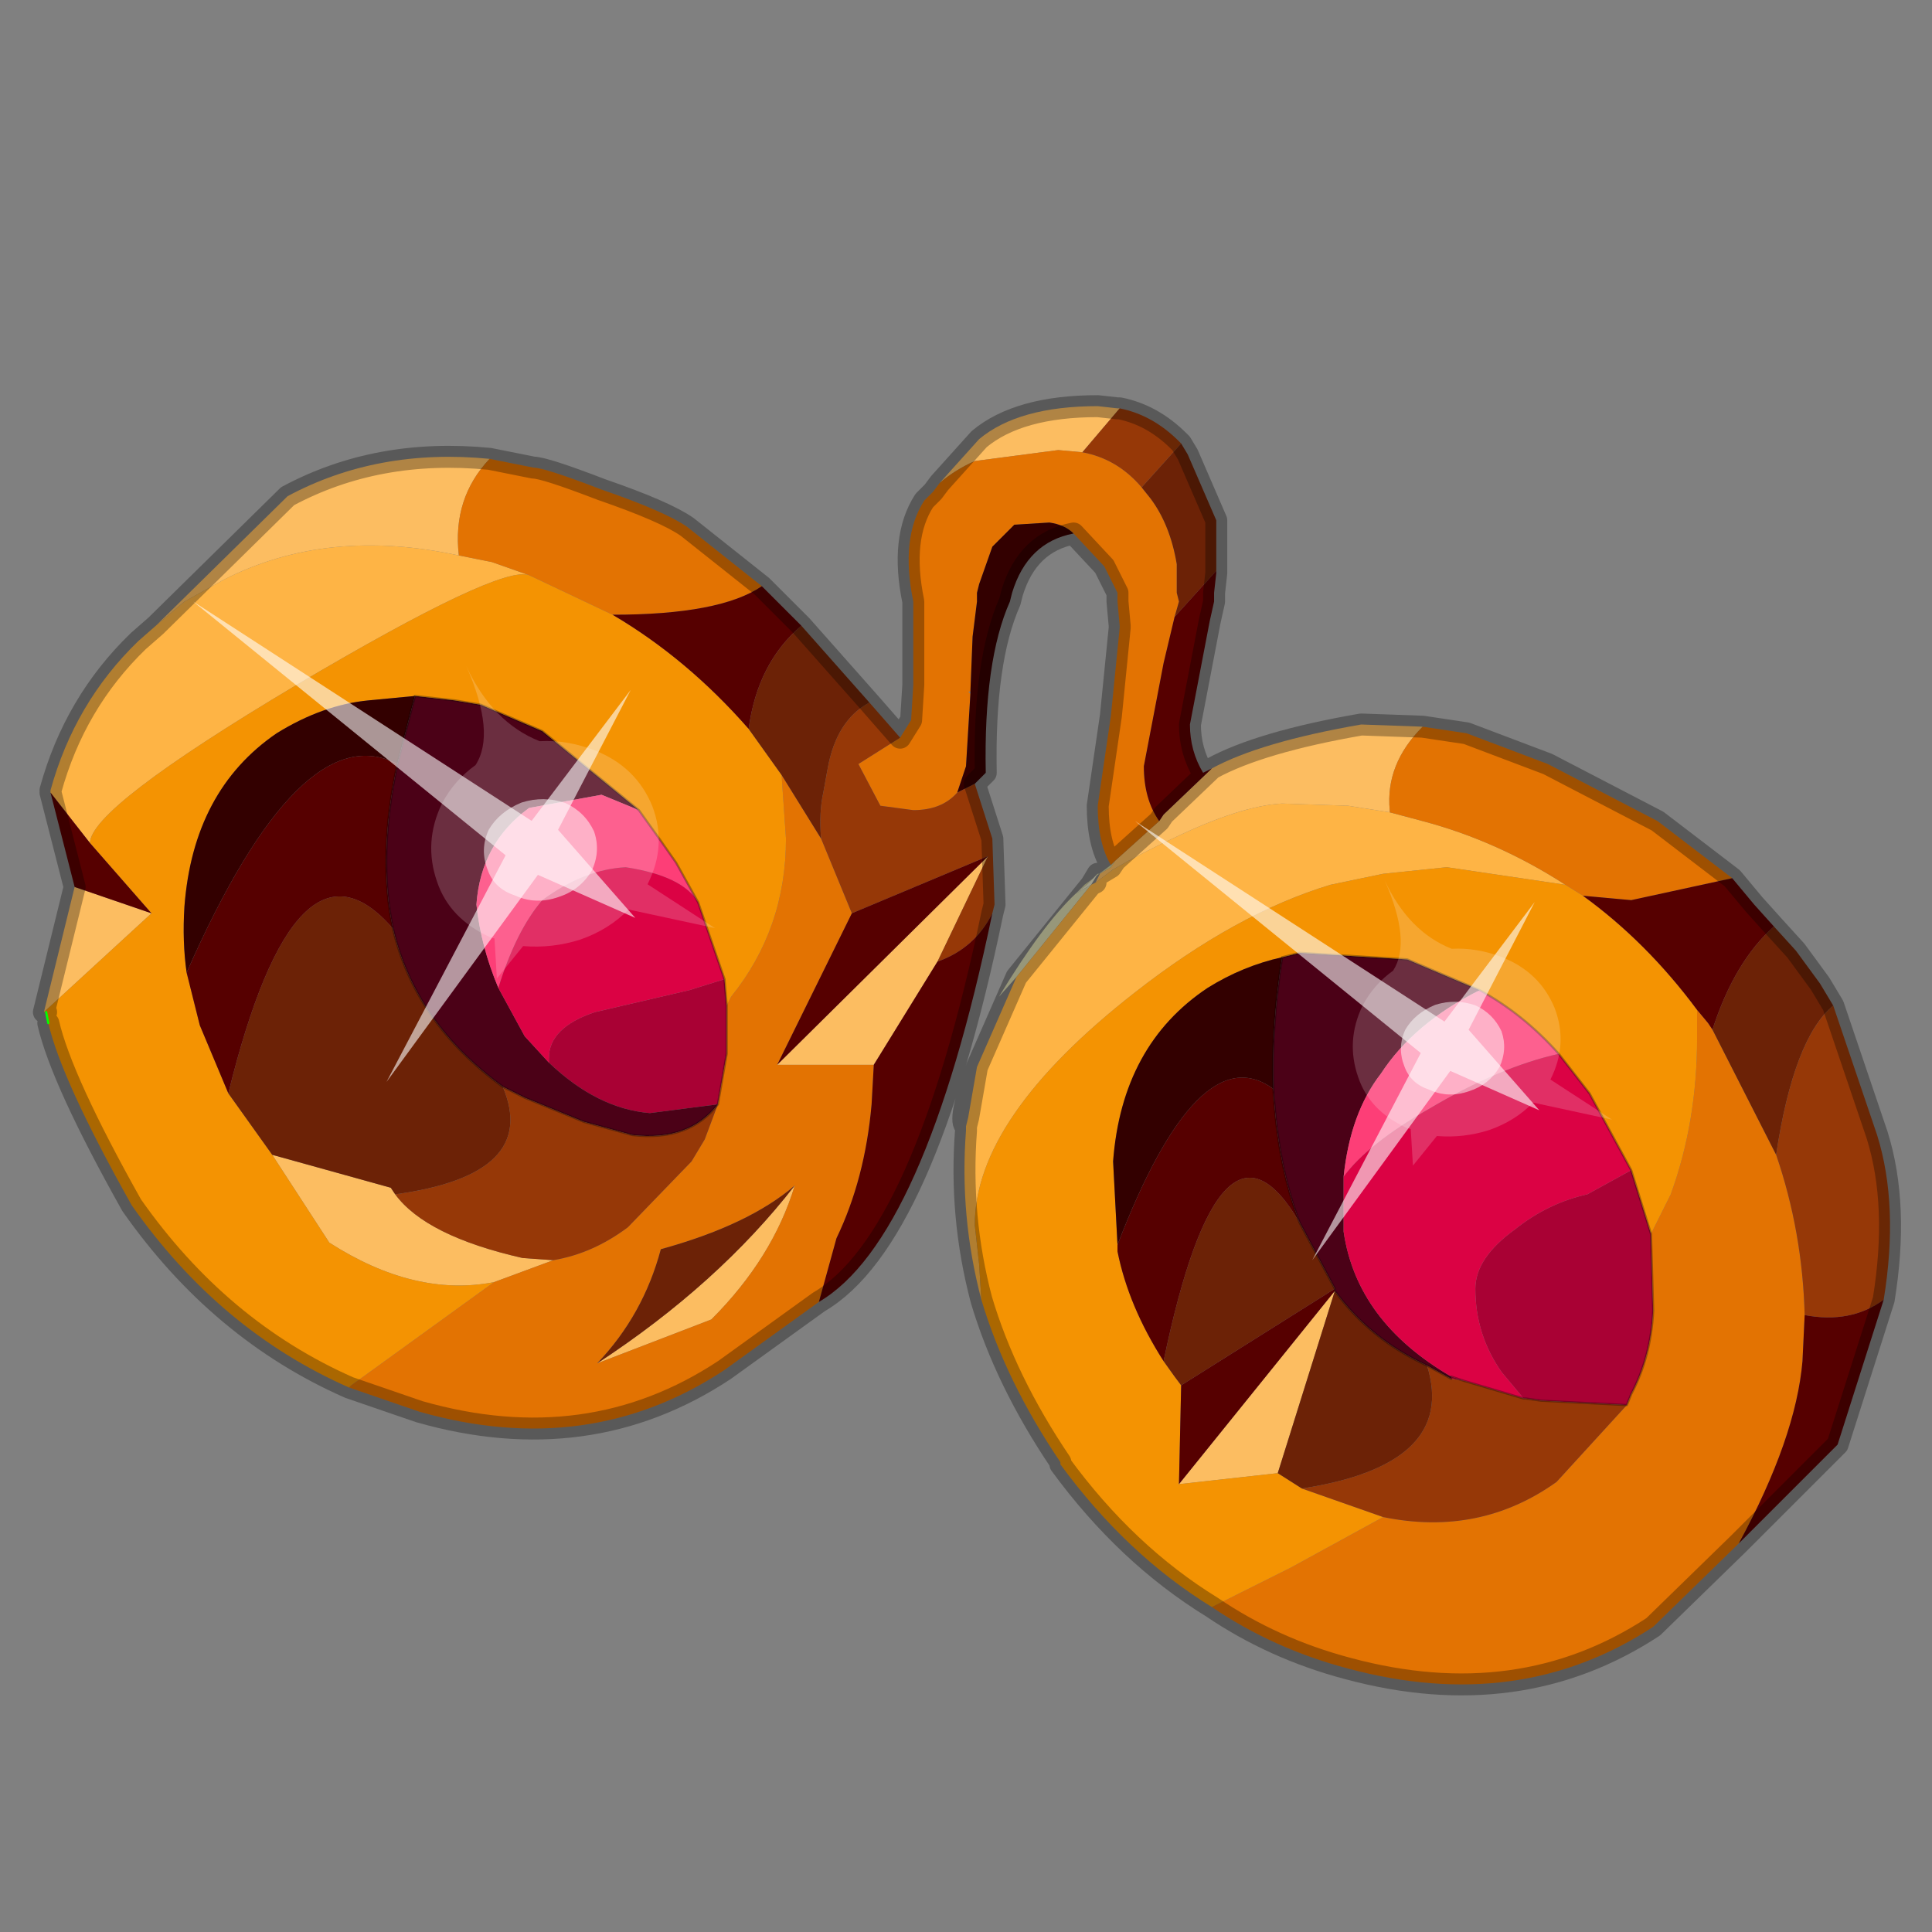 <?xml version="1.0" encoding="UTF-8" standalone="no"?>
<svg xmlns:xlink="http://www.w3.org/1999/xlink" height="440.0px" width="440.0px" xmlns="http://www.w3.org/2000/svg">
  <rect width="100%" height="100%" fill="#808080" stroke="none"/>
  <g transform="matrix(10.0, 0.0, 0.0, 10.0, 0.0, 0.0)">
    <use height="44.0" transform="matrix(1.0, 0.0, 0.0, 1.0, 0.0, 0.0)" width="44.0" xlink:href="#shape0"/>
    <use height="20.95" transform="matrix(0.054, 0.464, 0.518, -0.068, 4.4, 13.7)" width="24.45" xlink:href="#sprite0"/>
    <use height="20.95" transform="matrix(0.05, 0.424, 0.473, -0.062, 25.85, 18.7)" width="24.45" xlink:href="#sprite0"/>
  </g>
  <defs>
    <g id="shape0" transform="matrix(1.0, 0.0, 0.0, 1.0, 0.0, 0.0)">
      <path d="M44.0 44.0 L0.0 44.0 0.0 0.0 44.0 0.0 44.0 44.0" fill="#43adca" fill-opacity="0.0" fill-rule="evenodd" stroke="none"/>
      <path d="M24.5 20.35 L24.7 20.15 25.3 19.7 25.4 19.6 25.3 19.75 25.05 19.9 25.0 19.9 24.75 20.15 24.5 20.35" fill="#cccc99" fill-rule="evenodd" stroke="none"/>
      <path d="M16.35 25.15 L14.8 25.35 Q13.6 25.25 12.5 24.2 L12.5 24.1 Q12.5 23.4 13.55 23.05 L15.7 22.55 16.5 22.3 16.55 22.9 16.55 24.0 16.35 25.15 M37.15 26.65 L37.6 28.1 37.65 29.85 Q37.6 30.9 37.15 31.75 L37.05 32.0 35.1 31.9 34.75 31.85 34.7 31.85 34.2 31.25 Q33.6 30.4 33.6 29.35 33.6 28.65 34.5 28.0 35.25 27.4 36.15 27.2 L37.15 26.65 M33.05 31.4 L33.05 31.35 33.35 31.45 33.05 31.4" fill="#a90134" fill-rule="evenodd" stroke="none"/>
      <path d="M25.0 19.9 L24.85 20.15 24.5 20.35 24.75 20.15 25.0 19.9" fill="#e2e1c7" fill-rule="evenodd" stroke="none"/>
      <path d="M9.45 15.85 L10.35 15.95 10.95 16.05 12.35 16.65 14.55 18.45 13.7 18.1 12.05 18.4 Q10.95 19.2 10.85 20.6 10.95 21.55 11.35 22.5 L11.95 23.6 12.5 24.2 Q13.6 25.25 14.8 25.35 L16.35 25.15 Q15.7 26.0 14.4 25.85 L13.3 25.55 11.95 25.0 11.45 24.75 Q9.45 23.3 8.95 21.15 8.6 19.5 9.05 17.4 L9.45 15.85 M29.2 21.8 L29.6 21.7 32.05 21.85 33.7 22.55 Q32.2 23.3 31.45 24.45 30.75 25.35 30.6 26.8 L30.6 28.05 Q30.9 30.1 33.05 31.35 L33.05 31.4 32.5 31.1 Q31.2 30.5 30.4 29.4 L30.4 29.35 29.6 27.85 Q29.1 26.55 29.0 24.8 28.95 23.4 29.2 21.8" fill="#4b0117" fill-rule="evenodd" stroke="none"/>
      <path d="M11.35 22.5 Q10.95 21.55 10.85 20.6 10.95 19.2 12.05 18.4 L13.7 18.1 14.55 18.45 15.05 19.15 15.4 19.65 15.9 20.55 Q15.55 19.95 14.25 19.75 13.3 19.8 12.35 20.5 11.75 21.2 11.35 22.5 M33.7 22.55 Q34.7 23.1 35.5 24.0 34.15 24.3 32.55 25.25 31.15 26.05 30.6 26.8 30.75 25.35 31.45 24.45 32.2 23.3 33.7 22.55" fill="#fd3e77" fill-rule="evenodd" stroke="none"/>
      <path d="M12.5 24.2 L11.95 23.6 11.35 22.5 Q11.75 21.2 12.35 20.5 13.3 19.8 14.25 19.75 15.55 19.95 15.9 20.55 L16.5 22.3 15.7 22.55 13.55 23.05 Q12.5 23.4 12.5 24.1 L12.5 24.2 M35.5 24.0 L36.2 24.9 37.15 26.65 36.15 27.2 Q35.25 27.4 34.5 28.0 33.6 28.65 33.6 29.35 33.6 30.4 34.2 31.25 L34.7 31.85 33.35 31.45 33.05 31.35 Q30.9 30.1 30.6 28.05 L30.6 26.8 Q31.15 26.05 32.55 25.25 34.15 24.3 35.5 24.0" fill="#db0244" fill-rule="evenodd" stroke="none"/>
      <path d="M23.15 22.25 L22.75 22.7 Q23.75 21.05 24.5 20.35 L24.85 20.15 23.15 22.25" fill="#d8d8af" fill-rule="evenodd" stroke="none"/>
      <path d="M21.4 11.0 L22.3 10.0 Q23.2 9.25 25.0 9.25 L25.45 9.3 25.5 9.3 24.65 10.3 24.1 10.25 22.2 10.5 Q21.75 10.7 21.4 11.0 M27.6 17.5 Q28.7 16.9 31.0 16.5 L32.4 16.55 Q31.55 17.4 31.65 18.45 L31.65 18.5 30.7 18.35 29.2 18.3 Q28.25 18.35 26.7 19.1 26.05 19.4 25.35 19.8 L24.95 20.1 25.05 19.9 25.3 19.75 25.4 19.6 26.4 18.7 26.5 18.55 27.6 17.5 M1.0 23.05 L1.7 20.2 3.45 20.8 1.0 23.05 M3.55 14.25 L6.55 11.3 Q8.6 10.2 11.15 10.45 10.3 11.35 10.45 12.65 7.45 12.0 5.1 13.2 L4.2 13.7 3.55 14.25 M22.5 19.5 L21.35 21.9 19.9 24.25 17.7 24.25 22.5 19.5 M6.2 26.3 L8.9 27.05 9.0 27.2 Q9.7 28.15 11.9 28.65 L12.6 28.7 11.25 29.2 Q9.45 29.55 7.5 28.3 L6.2 26.3 M18.1 27.0 Q17.6 28.65 16.2 30.05 L13.6 31.05 Q16.35 29.25 18.1 27.0 M29.1 33.55 L26.85 33.8 30.4 29.4 29.1 33.55" fill="#fcbd61" fill-rule="evenodd" stroke="none"/>
      <path d="M22.35 29.6 Q21.85 27.7 22.0 25.75 L22.0 25.65 22.05 25.45 22.25 24.3 23.15 22.25 24.85 20.15 24.95 20.1 25.35 19.8 Q26.05 19.4 26.7 19.1 28.25 18.35 29.2 18.3 L30.7 18.35 31.65 18.5 32.4 18.7 Q34.1 19.15 35.65 20.15 L32.95 19.75 31.5 19.9 30.3 20.15 Q28.15 20.8 25.85 22.6 22.2 25.45 22.2 27.9 L22.3 28.8 22.35 29.6 M1.15 18.05 L1.15 18.0 Q1.7 16.0 3.15 14.6 L3.55 14.25 4.2 13.7 5.1 13.2 Q7.45 12.0 10.45 12.65 L11.2 12.8 12.05 13.1 Q11.4 12.85 6.75 15.6 2.05 18.4 2.05 19.2 L1.15 18.05" fill="#feb445" fill-rule="evenodd" stroke="none"/>
      <path d="M27.6 36.6 Q25.65 35.4 24.15 33.35 L24.15 33.3 Q22.9 31.45 22.35 29.6 L22.3 28.8 22.2 27.9 Q22.2 25.45 25.85 22.6 28.15 20.8 30.3 20.15 L31.5 19.9 32.95 19.75 35.65 20.15 36.05 20.4 Q37.5 21.45 38.65 23.0 L38.65 23.65 Q38.65 25.55 38.05 27.2 L37.6 28.1 37.15 26.65 36.2 24.9 35.5 24.0 Q34.7 23.1 33.7 22.55 L32.05 21.85 29.6 21.7 29.2 21.8 Q28.3 22.0 27.5 22.5 25.55 23.8 25.35 26.45 L25.45 28.35 25.45 28.5 Q25.7 29.75 26.5 31.0 L26.75 31.35 26.9 31.55 26.85 33.8 29.1 33.55 29.65 33.9 31.5 34.55 29.4 35.7 27.6 36.6 M7.95 31.6 Q5.0 30.3 3.0 27.45 1.4 24.6 1.1 23.3 L1.05 23.05 1.0 23.05 3.45 20.8 2.05 19.2 Q2.05 18.4 6.75 15.6 11.4 12.85 12.05 13.1 L13.95 14.0 Q15.65 15.0 17.05 16.6 L17.8 17.65 17.9 19.1 Q17.9 21.15 16.65 22.7 L16.55 22.9 16.5 22.3 15.9 20.55 15.4 19.65 15.05 19.15 14.55 18.45 12.35 16.65 10.95 16.05 10.35 15.95 9.45 15.85 8.4 15.95 Q7.35 16.05 6.3 16.7 4.4 18.0 4.2 20.65 4.15 21.45 4.25 22.15 L4.55 23.35 5.2 24.9 6.2 26.3 7.5 28.3 Q9.45 29.55 11.25 29.2 L8.0 31.55 7.95 31.6" fill="#f49302" fill-rule="evenodd" stroke="none"/>
      <path d="M21.4 11.0 Q21.75 10.7 22.2 10.5 L24.1 10.25 24.65 10.3 Q25.45 10.45 26.0 11.1 L26.2 11.35 Q26.65 11.95 26.8 12.85 L26.8 13.5 26.85 13.7 26.75 14.05 26.5 15.1 26.05 17.45 Q26.05 18.2 26.4 18.7 L25.4 19.6 25.3 19.7 Q25.0 19.2 25.0 18.35 L25.3 16.3 25.5 14.3 25.5 14.25 25.45 13.7 25.45 13.5 25.15 12.9 24.45 12.15 Q24.25 11.95 23.9 11.9 L23.1 11.95 22.6 12.45 22.3 13.3 22.25 13.5 22.25 13.7 22.15 14.5 22.1 15.75 22.05 15.75 22.1 15.8 22.0 17.45 21.8 18.05 Q21.45 18.45 20.8 18.45 L20.05 18.35 19.55 17.4 20.5 16.8 20.75 16.4 20.8 15.6 20.8 13.9 20.8 13.7 Q20.5 12.25 21.05 11.4 L21.25 11.2 21.4 11.0 M32.4 16.55 L33.4 16.7 35.25 17.4 37.75 18.7 39.45 20.0 37.15 20.5 36.05 20.4 35.65 20.15 Q34.1 19.15 32.4 18.7 L31.65 18.5 31.65 18.45 Q31.55 17.4 32.4 16.55 M39.6 35.15 L37.65 37.05 Q34.6 39.05 30.7 38.0 29.0 37.55 27.6 36.6 L29.4 35.7 31.5 34.55 Q33.7 35.0 35.45 33.75 L37.05 32.0 37.15 31.75 Q37.6 30.9 37.65 29.85 L37.6 28.1 38.05 27.2 Q38.65 25.55 38.65 23.65 L38.65 23.0 38.9 23.3 39.0 23.45 40.45 26.3 Q41.05 28.05 41.1 29.95 L41.05 31.0 Q40.9 32.75 39.6 35.15 M18.65 29.65 L16.5 31.2 Q13.4 33.25 9.55 32.15 L7.95 31.6 8.0 31.55 11.25 29.2 12.6 28.7 Q13.5 28.55 14.3 27.95 L15.75 26.45 16.05 25.95 16.35 25.15 16.55 24.0 16.55 22.9 16.65 22.7 Q17.9 21.15 17.9 19.1 L17.8 17.65 18.7 19.1 19.4 20.8 17.7 24.25 19.9 24.25 19.85 25.15 Q19.7 26.85 19.05 28.2 L18.65 29.65 M11.15 10.45 L12.15 10.65 Q12.4 10.65 13.7 11.15 15.15 11.65 15.65 12.0 L17.35 13.35 Q16.4 14.0 13.95 14.0 L12.05 13.1 11.2 12.8 10.45 12.65 Q10.3 11.35 11.15 10.45 M13.6 31.05 L16.2 30.05 Q17.6 28.65 18.1 27.0 17.05 27.9 15.05 28.45 14.65 29.95 13.6 31.05" fill="#e37302" fill-rule="evenodd" stroke="none"/>
      <path d="M24.65 10.3 L25.5 9.3 Q26.25 9.45 26.85 10.05 L26.9 10.1 26.0 11.1 Q25.45 10.45 24.65 10.3 M41.75 22.9 L42.75 25.85 Q43.25 27.45 42.9 29.6 42.15 30.15 41.1 29.95 41.05 28.05 40.45 26.3 40.85 23.65 41.75 22.9 M22.2 17.85 L22.6 19.1 22.65 20.6 22.6 20.8 Q22.2 21.6 21.35 21.9 L22.5 19.5 19.4 20.8 18.7 19.1 Q18.65 18.5 18.75 18.05 L18.85 17.5 Q19.05 16.4 19.8 16.0 L20.5 16.8 19.55 17.4 20.05 18.35 20.8 18.45 Q21.45 18.45 21.8 18.05 L22.2 17.85 M11.45 24.75 L11.95 25.0 13.3 25.55 14.4 25.85 Q15.7 26.0 16.35 25.15 L16.05 25.95 15.75 26.45 14.3 27.95 Q13.5 28.55 12.6 28.7 L11.9 28.65 Q9.7 28.15 9.0 27.2 12.3 26.75 11.45 24.75 M37.05 32.0 L35.45 33.75 Q33.7 35.0 31.5 34.55 L29.65 33.9 Q33.2 33.35 32.5 31.1 L33.05 31.4 33.35 31.45 34.7 31.85 34.75 31.85 35.1 31.9 37.05 32.0" fill="#963807" fill-rule="evenodd" stroke="none"/>
      <path d="M26.9 10.1 L27.05 10.35 27.7 11.85 27.7 13.0 26.75 14.05 26.85 13.7 26.8 13.5 26.8 12.85 Q26.65 11.95 26.2 11.35 L26.0 11.1 26.9 10.1 M40.4 21.1 L40.9 21.65 41.45 22.4 41.75 22.9 Q40.85 23.65 40.45 26.3 L39.0 23.45 Q39.5 21.9 40.4 21.1 M18.25 14.25 L19.8 16.0 Q19.05 16.4 18.85 17.5 L18.75 18.05 Q18.65 18.5 18.7 19.1 L17.8 17.65 17.05 16.6 Q17.25 15.1 18.25 14.25 M8.95 21.15 Q9.45 23.3 11.45 24.75 12.3 26.75 9.0 27.2 L8.9 27.05 6.2 26.3 5.2 24.9 Q6.75 18.6 8.95 21.15 M26.9 31.55 L26.75 31.35 26.5 31.0 Q27.8 24.75 29.6 27.85 L30.4 29.35 26.9 31.55 M13.6 31.05 Q14.65 29.95 15.05 28.45 17.05 27.9 18.1 27.0 16.35 29.25 13.6 31.05 M30.4 29.4 Q31.2 30.5 32.5 31.1 33.2 33.35 29.65 33.9 L29.1 33.55 30.4 29.4" fill="#6c2206" fill-rule="evenodd" stroke="none"/>
      <path d="M27.7 13.0 L27.7 13.05 27.65 13.5 27.65 13.7 27.55 14.15 27.1 16.5 Q27.1 17.1 27.4 17.6 L27.6 17.5 26.5 18.55 26.4 18.7 Q26.05 18.2 26.05 17.45 L26.5 15.1 26.75 14.05 27.7 13.0 M39.45 20.0 L39.95 20.6 40.4 21.1 Q39.5 21.9 39.0 23.45 L38.9 23.3 38.65 23.0 Q37.5 21.45 36.05 20.4 L37.15 20.5 39.45 20.0 M42.9 29.6 L41.85 32.9 39.6 35.15 Q40.9 32.75 41.05 31.0 L41.1 29.95 Q42.15 30.15 42.9 29.6 M22.6 20.8 Q21.05 28.25 18.65 29.65 L19.05 28.2 Q19.7 26.85 19.85 25.15 L19.9 24.25 21.35 21.9 Q22.2 21.6 22.6 20.8 M1.7 20.2 L1.15 18.05 2.05 19.2 3.45 20.8 1.7 20.2 M17.35 13.35 L18.25 14.25 Q17.25 15.1 17.05 16.6 15.65 15.0 13.95 14.0 16.4 14.0 17.35 13.35 M9.05 17.4 Q8.6 19.5 8.95 21.15 6.75 18.6 5.2 24.9 L4.55 23.35 4.25 22.15 Q6.85 16.25 9.05 17.4 M19.4 20.8 L22.5 19.5 17.7 24.25 19.4 20.8 M26.5 31.0 Q25.7 29.75 25.45 28.5 L25.45 28.35 Q27.3 23.55 29.0 24.8 29.1 26.55 29.6 27.85 27.8 24.75 26.5 31.0 M26.85 33.8 L26.9 31.55 30.4 29.35 30.4 29.4 26.85 33.8" fill="#560000" fill-rule="evenodd" stroke="none"/>
      <path d="M24.45 12.15 Q23.4 12.35 23.05 13.5 L23.0 13.7 Q22.4 15.05 22.45 17.6 L22.2 17.85 21.8 18.05 22.0 17.45 22.1 15.8 22.1 15.75 22.15 14.5 22.25 13.7 22.25 13.5 22.3 13.3 22.6 12.45 23.1 11.95 23.9 11.9 Q24.25 11.95 24.45 12.15 M9.45 15.85 L9.05 17.4 Q6.85 16.25 4.25 22.15 4.15 21.45 4.2 20.65 4.4 18.0 6.3 16.7 7.35 16.05 8.4 15.95 L9.45 15.85 M25.45 28.35 L25.35 26.45 Q25.55 23.8 27.5 22.5 28.3 22.0 29.2 21.8 28.95 23.4 29.0 24.8 27.3 23.55 25.45 28.35" fill="#330000" fill-rule="evenodd" stroke="none"/>
      <path d="M25.5 9.3 L25.45 9.3 25.0 9.25 Q23.2 9.25 22.3 10.0 L21.4 11.0 M25.5 9.3 Q26.25 9.45 26.85 10.05 L26.9 10.1 27.05 10.35 27.7 11.85 27.7 13.0 27.7 13.05 27.65 13.5 27.65 13.7 27.55 14.15 27.1 16.5 Q27.1 17.1 27.4 17.6 L27.6 17.5 Q28.7 16.9 31.0 16.5 L32.4 16.55 33.4 16.7 35.25 17.4 37.75 18.7 39.45 20.0 39.95 20.6 40.4 21.1 40.9 21.65 41.45 22.4 41.75 22.9 42.75 25.85 Q43.25 27.45 42.9 29.6 L41.85 32.9 39.6 35.15 37.65 37.05 Q34.6 39.05 30.7 38.0 29.0 37.55 27.6 36.6 25.65 35.4 24.15 33.35 L24.15 33.3 Q22.9 31.45 22.35 29.6 21.85 27.7 22.0 25.75 L22.0 25.65 Q21.8 25.55 22.25 24.3 L23.15 22.25 M25.3 19.7 Q25.0 19.2 25.0 18.35 L25.3 16.3 25.5 14.3 25.5 14.25 25.45 13.7 25.45 13.5 25.15 12.9 24.45 12.15 Q23.4 12.35 23.05 13.5 L23.0 13.7 Q22.4 15.05 22.45 17.6 L22.2 17.85 22.6 19.1 22.65 20.6 22.6 20.8 Q21.05 28.25 18.65 29.65 L16.5 31.2 Q13.4 33.25 9.55 32.15 L7.95 31.6 Q5.0 30.3 3.0 27.45 1.4 24.6 1.1 23.3 M1.05 23.05 L1.0 23.05 1.7 20.2 1.15 18.05 M1.15 18.0 Q1.7 16.0 3.15 14.6 L3.55 14.25 6.55 11.3 Q8.6 10.2 11.15 10.45 L12.15 10.65 Q12.4 10.65 13.7 11.15 15.15 11.65 15.65 12.0 L17.35 13.35 18.25 14.25 19.8 16.0 20.5 16.8 20.75 16.4 20.8 15.6 20.8 13.9 20.8 13.7 Q20.5 12.25 21.05 11.4 L21.25 11.2 21.4 11.0 M26.4 18.7 L26.5 18.55 27.6 17.5 M24.85 20.15 L25.0 19.9 M24.85 20.15 L24.95 20.1 M25.05 19.9 L25.0 19.9 M25.05 19.9 L25.3 19.75 25.4 19.6 25.3 19.7 M25.4 19.6 L26.4 18.7 M22.25 24.3 L22.05 25.45 22.0 25.65 M24.85 20.15 L23.15 22.25" fill="none" stroke="#000000" stroke-linecap="round" stroke-linejoin="round" stroke-opacity="0.302" stroke-width="0.5"/>
      <path d="M1.1 23.3 L1.05 23.05" fill="none" stroke="#00ff00" stroke-linecap="round" stroke-linejoin="round" stroke-width="0.05"/>
      <path d="M14.55 18.45 L12.35 16.65 10.95 16.05 10.35 15.95 9.45 15.85 9.05 17.4 Q8.6 19.5 8.95 21.15 9.45 23.3 11.45 24.75 L11.95 25.0 13.3 25.55 14.4 25.85 Q15.7 26.0 16.35 25.15 M14.55 18.45 L15.05 19.15 15.4 19.65 15.9 20.55 16.5 22.3 16.55 22.9 16.55 24.0 16.35 25.15 M29.2 21.8 L29.6 21.7 32.05 21.85 33.7 22.55 Q34.7 23.1 35.5 24.0 L36.2 24.9 37.15 26.65 37.6 28.1 37.65 29.85 Q37.6 30.9 37.15 31.75 L37.05 32.0 M29.6 27.85 Q29.1 26.55 29.0 24.8 M30.4 29.35 L29.6 27.85 M29.2 21.8 Q28.95 23.4 29.0 24.8 M30.4 29.35 L30.4 29.4 Q31.2 30.5 32.5 31.1 L33.05 31.4 M33.35 31.45 L33.05 31.35 M33.35 31.45 L34.7 31.85 34.75 31.85 35.1 31.9 37.05 32.0" fill="none" stroke="#000000" stroke-linecap="round" stroke-linejoin="round" stroke-opacity="0.302" stroke-width="0.05"/>
    </g>
    <g id="sprite0" transform="matrix(1.0, 0.0, 0.0, 1.0, 0.0, 0.0)">
      <use height="20.95" transform="matrix(1.0, 0.0, 0.0, 1.0, 0.0, 0.0)" width="24.45" xlink:href="#shape1"/>
    </g>
    <g id="shape1" transform="matrix(1.0, 0.0, 0.0, 1.0, 0.0, 0.0)">
      <path d="M14.85 11.4 Q15.8 11.6 16.25 12.45 16.85 13.3 16.6 14.35 16.4 15.3 15.55 15.9 14.65 16.4 13.65 16.2 12.65 15.9 12.1 15.1 11.6 14.2 11.8 13.2 12.1 12.2 12.9 11.65 13.8 11.15 14.85 11.4" fill="#ffffff" fill-opacity="0.588" fill-rule="evenodd" stroke="none"/>
      <path d="M14.85 11.4 Q13.8 11.15 12.9 11.65 12.1 12.2 11.8 13.2 11.6 14.2 12.1 15.1 12.65 15.9 13.65 16.2 14.65 16.4 15.55 15.9 16.4 15.3 16.6 14.35 16.85 13.3 16.25 12.45 15.8 11.6 14.85 11.4 M18.2 11.35 L20.15 11.25 18.75 12.55 Q19.05 13.8 18.8 15.05 18.5 16.35 17.65 17.3 L19.1 20.95 16.55 18.25 Q14.8 19.3 12.8 18.85 10.8 18.35 9.75 16.65 9.05 15.5 8.95 14.3 7.75 12.35 4.85 11.5 8.3 12.45 9.7 11.4 10.3 10.4 11.35 9.75 13.1 8.75 15.1 9.15 16.95 9.5 18.1 11.15 L18.2 11.35" fill="#ffffff" fill-opacity="0.176" fill-rule="evenodd" stroke="none"/>
      <path d="M15.4 13.55 L18.1 17.55 13.35 14.65 7.05 18.5 12.75 13.55 0.0 0.0 14.25 12.25 24.45 5.95 15.4 13.55" fill="#ffffff" fill-opacity="0.588" fill-rule="evenodd" stroke="none"/>
    </g>
  </defs>
</svg>
